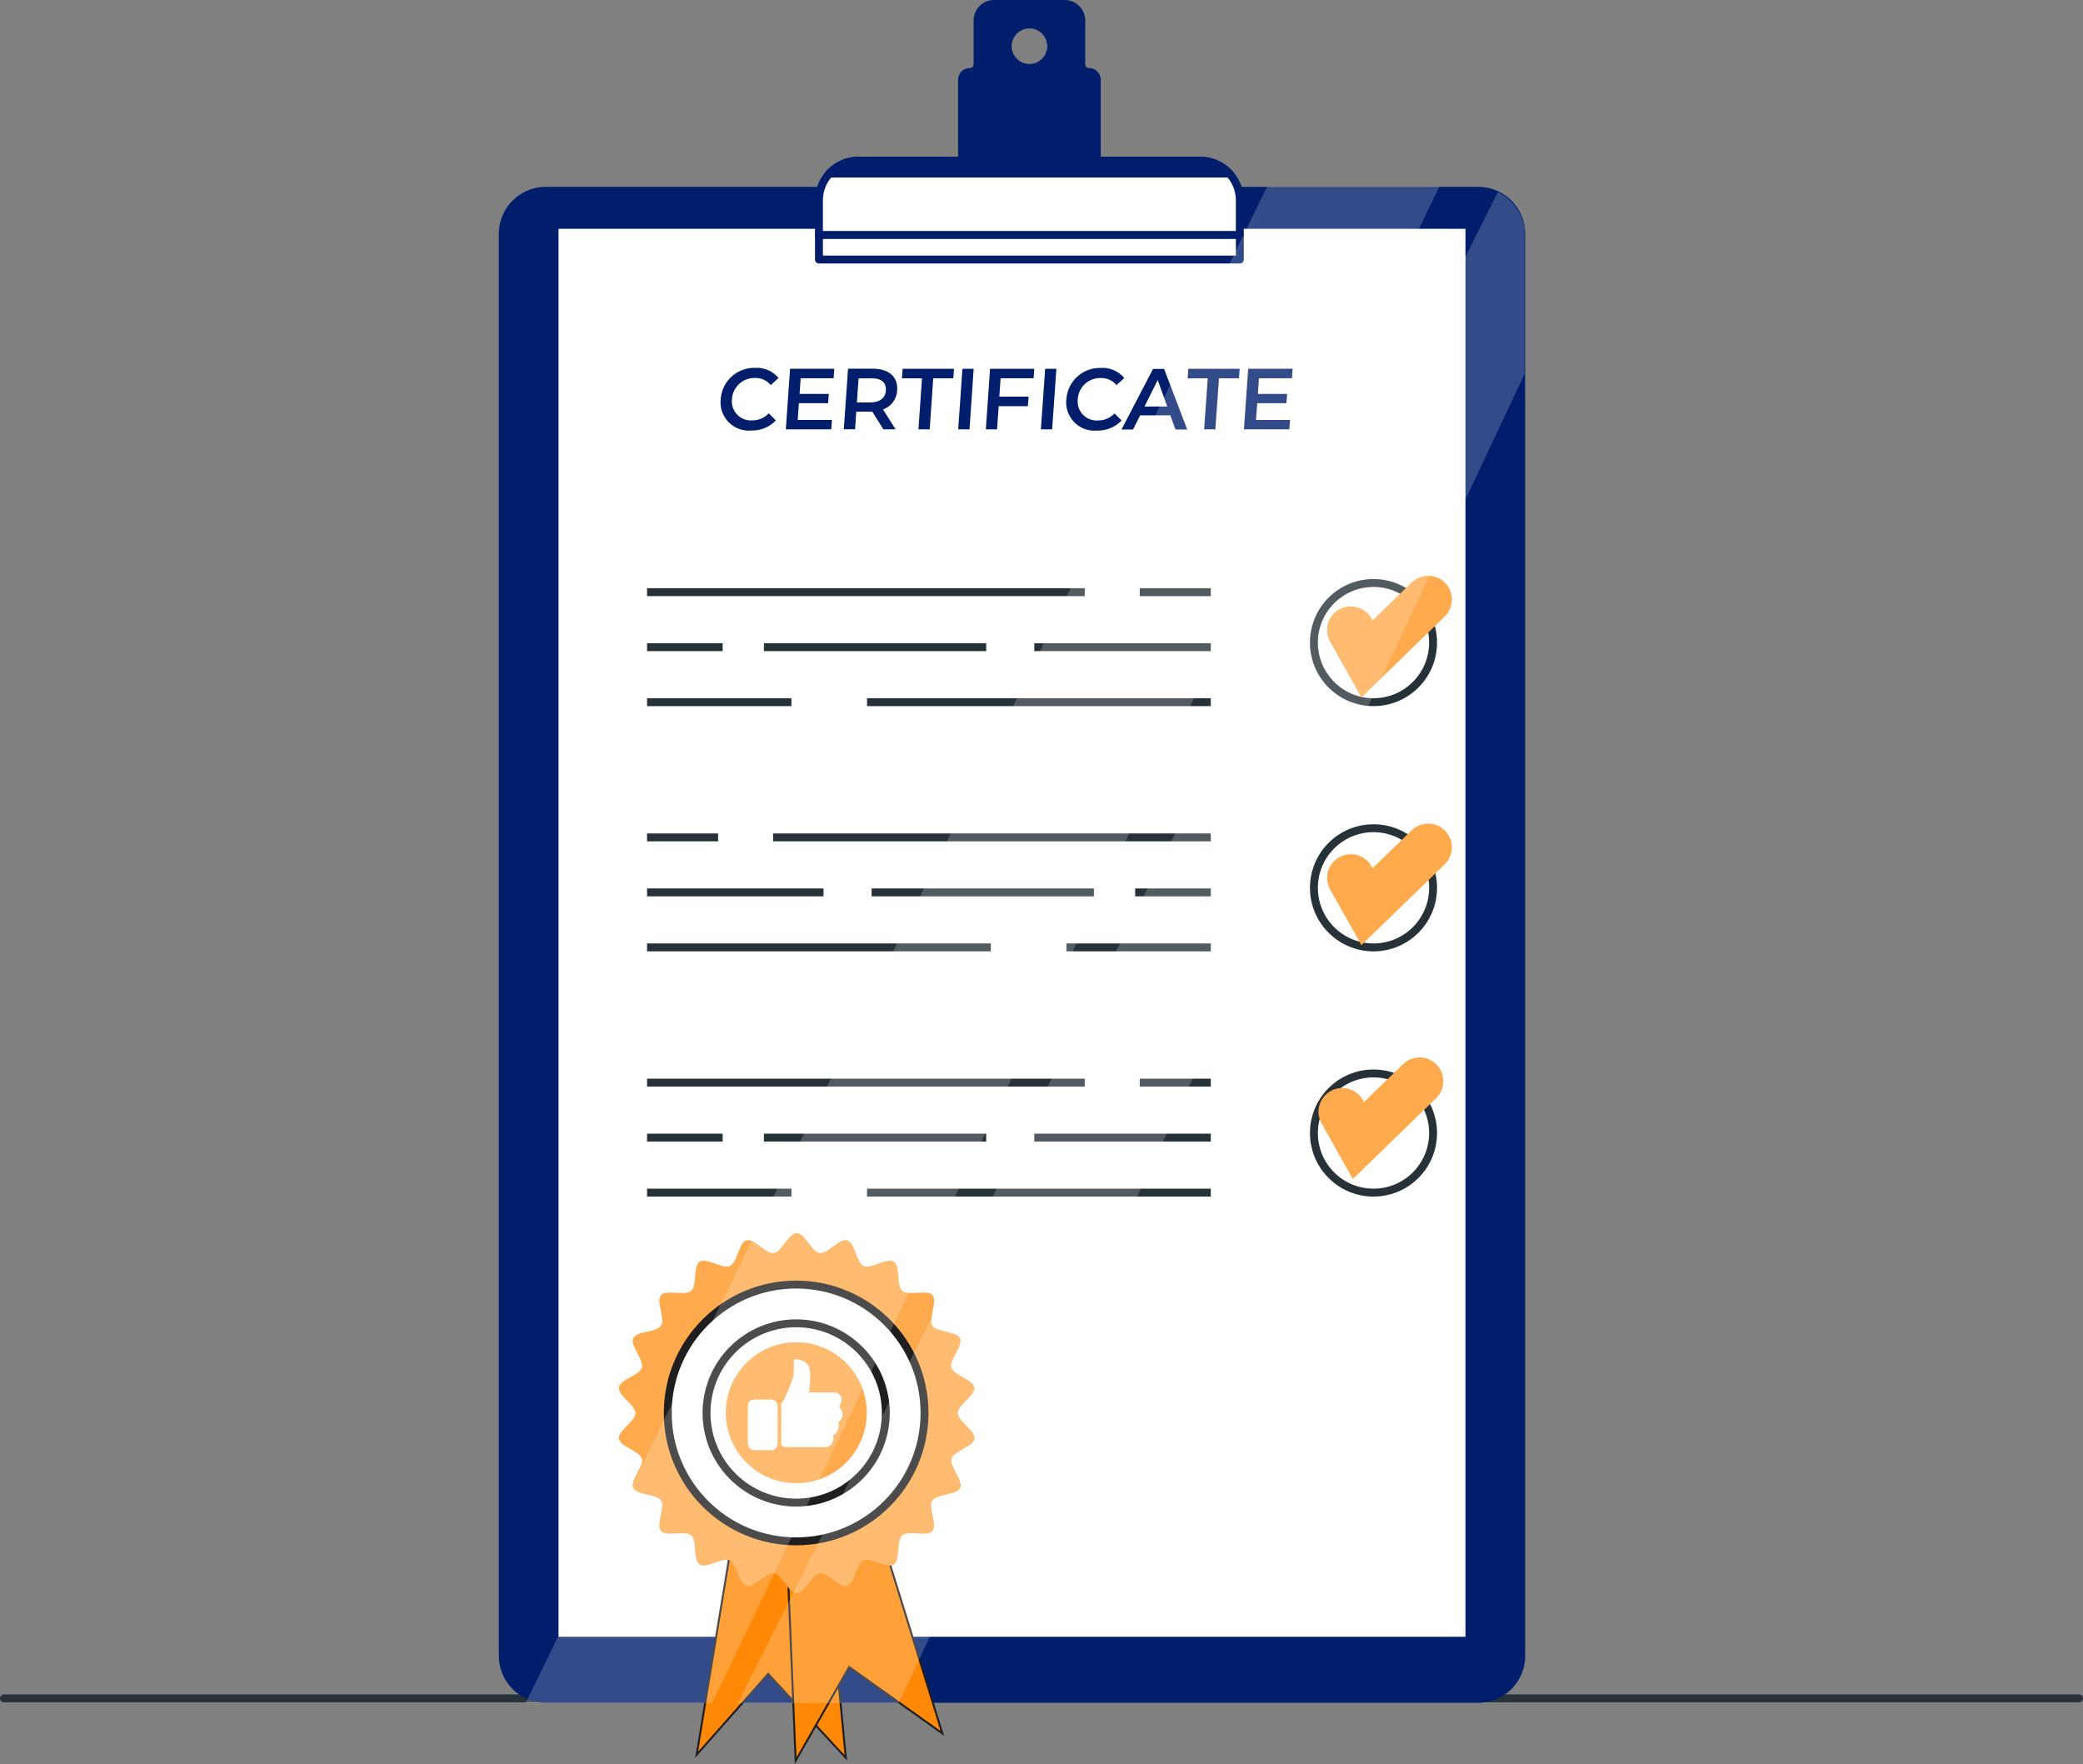 <svg xmlns="http://www.w3.org/2000/svg" width="263.479" height="223.125" viewBox="0 0 263.479 223.125"><rect x="0" y="0" width="263.479" height="223.125" fill="#808080" stroke="none"/><defs><style>.a,.f,.g{fill:none;}.a,.f{stroke:#263238;}.a,.b,.c,.d,.g,.j{stroke-linecap:round;}.a,.c,.d,.j{stroke-linejoin:round;}.b,.d,.e{fill:#001e6c;}.b,.c,.d{stroke:#001e6c;}.c,.j,.k,.l{fill:#fff;}.f,.g,.h{stroke-miterlimit:10;}.g{stroke:#ffaa4c;stroke-width:6px;}.h{fill:#ff8906;stroke-width:0.25px;}.h,.j{stroke:#1f1f20;}.i{fill:#ffaa4c;}.l{opacity:0.2;}</style></defs><g transform="translate(-405.5 -2549.638)"><line class="a" x2="262.479" transform="translate(406 2764.446)"/><path class="b" d="M5.437,0H123.382a5.437,5.437,0,0,1,5.437,5.437V185.3a5.437,5.437,0,0,1-5.437,5.437H5.437A5.437,5.437,0,0,1,0,185.3V5.437A5.437,5.437,0,0,1,5.437,0Z" transform="translate(469.1 2573.774)"/><rect class="c" width="115.723" height="179.089" transform="translate(475.645 2578.076)"/><path class="d" d="M256.759,87.179a.98.98,0,0,1-.98-.98V80.663a2.093,2.093,0,0,0-2.1-2.093h-8.922a2.087,2.087,0,0,0-2.093,2.093V86.2a.98.98,0,0,1-.986.98h0a.98.98,0,0,0-.98.986v15h17.044v-15A.986.986,0,0,0,256.759,87.179Zm-7.537-.516a2.748,2.748,0,1,1,2.748-2.748A2.748,2.748,0,0,1,249.222,86.663Z" transform="translate(286.49 2471.568)"/><path class="c" d="M214.495,112.77H257.7a5.015,5.015,0,0,1,5.015,5.015v4.429H209.48v-4.429A5.015,5.015,0,0,1,214.495,112.77Z" transform="translate(299.609 2457.195)"/><path class="d" d="M211.76,114.4h50.577a5,5,0,0,0-3.7-1.635H215.453A4.992,4.992,0,0,0,211.76,114.4Z" transform="translate(298.652 2457.195)"/><rect class="c" width="53.238" height="3.102" transform="translate(509.09 2579.363)"/><path class="e" d="M215.107,119.952A4.248,4.248,0,0,1,219.48,116a3.577,3.577,0,0,1,2.942,1.279l-.984.894a2.486,2.486,0,0,0-1.976-.894,2.844,2.844,0,0,0-2.933,2.683,2.414,2.414,0,0,0,2.549,2.683,2.844,2.844,0,0,0,2.11-.894l.894.894a4.158,4.158,0,0,1-3.13,1.279,3.577,3.577,0,0,1-3.845-3.97Z" transform="translate(281.557 2480.167)"/><path class="e" d="M230.15,122.6l-.089,1.189H224.32l.537-7.664h5.589l-.08,1.2H226.2l-.143,1.985h3.7l-.089,1.171h-3.693l-.152,2.119Z" transform="translate(280.58 2480.152)"/><path class="e" d="M237.528,123.793l-1.4-2.245h-2.03l-.152,2.236H232.52l.537-7.664H236.2c2.012,0,3.192,1.028,3.067,2.727a2.683,2.683,0,0,1-1.788,2.423l1.592,2.513Zm-1.475-6.456h-1.663l-.215,3.049h1.663c1.252,0,1.941-.563,2-1.529S237.3,117.336,236.052,117.336Z" transform="translate(279.713 2480.153)"/><path class="e" d="M243.28,117.337h-2.54l.089-1.207h6.5l-.089,1.207H244.7l-.447,6.456h-1.422Z" transform="translate(278.844 2480.152)"/><path class="e" d="M249.237,116.13h1.422l-.528,7.664H248.7Z" transform="translate(278.002 2480.152)"/><path class="e" d="M254.479,117.328l-.161,2.325h3.7l-.089,1.207h-3.693l-.206,2.933H252.61l.537-7.664h5.589l-.08,1.2Z" transform="translate(277.588 2480.152)"/><path class="e" d="M260.937,116.13h1.422l-.537,7.664H260.4Z" transform="translate(276.764 2480.152)"/><path class="e" d="M264,119.953a4.248,4.248,0,0,1,4.382-3.944,3.577,3.577,0,0,1,2.942,1.279l-.984.894a2.486,2.486,0,0,0-1.976-.894,2.835,2.835,0,0,0-2.924,2.683,2.406,2.406,0,0,0,2.54,2.683,2.844,2.844,0,0,0,2.11-.894l.894.894a4.158,4.158,0,0,1-3.13,1.279A3.577,3.577,0,0,1,264,119.953Z" transform="translate(276.387 2480.166)"/><path class="e" d="M277.979,122.025h-3.827l-.894,1.788H271.8l3.988-7.664h1.4l2.924,7.664h-1.484Zm-.393-1.118-1.207-3.353-1.672,3.353Z" transform="translate(275.559 2480.15)"/><path class="e" d="M283.7,117.337h-2.54l.08-1.207h6.5l-.089,1.207h-2.531l-.456,6.456h-1.422Z" transform="translate(274.568 2480.152)"/><path class="e" d="M294.951,122.6l-.089,1.189H289.12l.537-7.664h5.616l-.081,1.2h-4.176l-.134,1.985h3.7l-.089,1.171H290.8l-.152,2.119Z" transform="translate(273.727 2480.152)"/><line class="f" x2="8.986" transform="translate(549.666 2624.537)"/><line class="f" x2="55.366" transform="translate(487.344 2624.537)"/><line class="f" x2="22.32" transform="translate(536.332 2631.494)"/><line class="f" x2="28.118" transform="translate(502.127 2631.494)"/><line class="f" x2="9.566" transform="translate(487.344 2631.494)"/><line class="f" x2="43.481" transform="translate(515.172 2638.451)"/><line class="f" x2="18.262" transform="translate(487.344 2638.451)"/><circle class="f" cx="7.537" cy="7.537" r="7.537" transform="translate(571.697 2623.377)"/><line class="f" x1="8.986" transform="translate(487.344 2655.553)"/><line class="f" x1="55.366" transform="translate(503.287 2655.553)"/><line class="f" x1="22.32" transform="translate(487.344 2662.51)"/><line class="f" x1="28.118" transform="translate(515.752 2662.51)"/><line class="f" x1="9.566" transform="translate(549.086 2662.51)"/><line class="f" x1="43.481" transform="translate(487.344 2669.467)"/><line class="f" x1="18.262" transform="translate(540.391 2669.467)"/><circle class="f" cx="7.537" cy="7.537" r="7.537" transform="translate(571.697 2654.394)"/><line class="f" x2="8.986" transform="translate(549.666 2686.569)"/><line class="f" x2="55.366" transform="translate(487.344 2686.569)"/><line class="f" x2="22.32" transform="translate(536.332 2693.526)"/><line class="f" x2="28.118" transform="translate(502.127 2693.526)"/><line class="f" x2="9.566" transform="translate(487.344 2693.526)"/><line class="f" x2="43.481" transform="translate(515.172 2700.483)"/><line class="f" x2="18.262" transform="translate(487.344 2700.483)"/><circle class="f" cx="7.537" cy="7.537" r="7.537" transform="translate(571.697 2685.41)"/><path class="g" d="M325.52,266.437l2.047,3.641,7.74-7.508" transform="translate(250.844 2394.241)"/><path class="g" d="M325.52,212.367l2.047,3.647,7.74-7.513" transform="translate(250.844 2416.965)"/><path class="g" d="M323.65,317.447l2.047,3.647,7.74-7.514" transform="translate(251.629 2372.804)"/><path class="h" d="M188.706,398.278l-5.9,35.753,9.038-10.215,9.821,10.609-3.536-36.936Z" transform="translate(310.818 2337.54)"/><path class="h" d="M201.81,397.42l1.5,36.205,6.771-11.838,11.775,8.389L210.889,394.73Z" transform="translate(302.834 2338.7)"/><path class="i" d="M208.7,369.492c0-1.044,2.232-2.238,2.087-3.241s-2.626-1.548-2.9-2.522,1.513-2.771,1.084-3.7-2.951-.736-3.478-1.6.673-3.078,0-3.849-3.038.128-3.815-.545-.215-3.142-1.078-3.7-2.9.98-3.815.551-1.09-2.951-2.081-3.247-2.476,1.739-3.478,1.612-1.867-2.528-2.9-2.528-1.907,2.383-2.9,2.528-2.522-1.9-3.478-1.612-1.159,2.823-2.081,3.247-2.951-1.1-3.815-.551-.3,3.032-1.078,3.7-3.142-.232-3.82.545.58,2.986,0,3.855-3.084.655-3.513,1.594,1.38,2.7,1.09,3.7-2.765,1.49-2.9,2.522,2.087,2.2,2.087,3.241-2.232,2.232-2.087,3.241,2.626,1.548,2.9,2.522-1.513,2.771-1.09,3.7,2.957.736,3.513,1.594-.678,3.078,0,3.855,3.038-.128,3.815.545.215,3.142,1.078,3.7,2.9-.974,3.815-.545,1.09,2.951,2.081,3.241,2.475-1.739,3.478-1.606,1.873,2.528,2.9,2.528,1.907-2.383,2.9-2.528,2.528,1.9,3.478,1.606,1.159-2.818,2.081-3.241,2.951,1.1,3.815.545.3-3.026,1.078-3.7,3.142.232,3.815-.545-.58-2.986,0-3.855,3.078-.655,3.513-1.594-1.386-2.7-1.09-3.7,2.765-1.5,2.9-2.522S208.7,370.518,208.7,369.492Z" transform="translate(317.955 2358.877)"/><circle class="j" cx="16.239" cy="16.239" r="16.239" transform="translate(489.965 2712.113)"/><circle class="j" cx="11.34" cy="11.34" r="11.34" transform="translate(490.17 2728.352) rotate(-45)"/><circle class="i" cx="8.916" cy="8.916" r="8.916" transform="translate(497.305 2719.406)"/><rect class="k" width="3.768" height="6.4" rx="0.79" transform="translate(500.092 2726.653)"/><path class="k" d="M208.539,380.274c.957-1.409-.359-1.826-.359-1.826h-3.438l.058-.3s.3-2.319-.087-3.049-1.8-1.015-1.855-.748.029,1.467-.093,2.122a21.512,21.512,0,0,1-1.316,3.142.788.788,0,0,1-.209.215v5.322a1.38,1.38,0,0,0,.777.209h5a1.159,1.159,0,0,0,.777-1.467,1.455,1.455,0,0,0,.661-1.7,1.159,1.159,0,0,0,.087-1.913Z" transform="translate(303.072 2347.307)"/><path class="l" d="M313.311,77.45,219.5,269.276h23.6L335.09,77.45" transform="translate(252.473 2495.783)"/><path class="l" d="M319.04,56.6a6.182,6.182,0,0,0-3.369-4.554L219.5,243.163h20.358L319.04,75.039" transform="translate(279.301 2521.896)"/></g></svg>